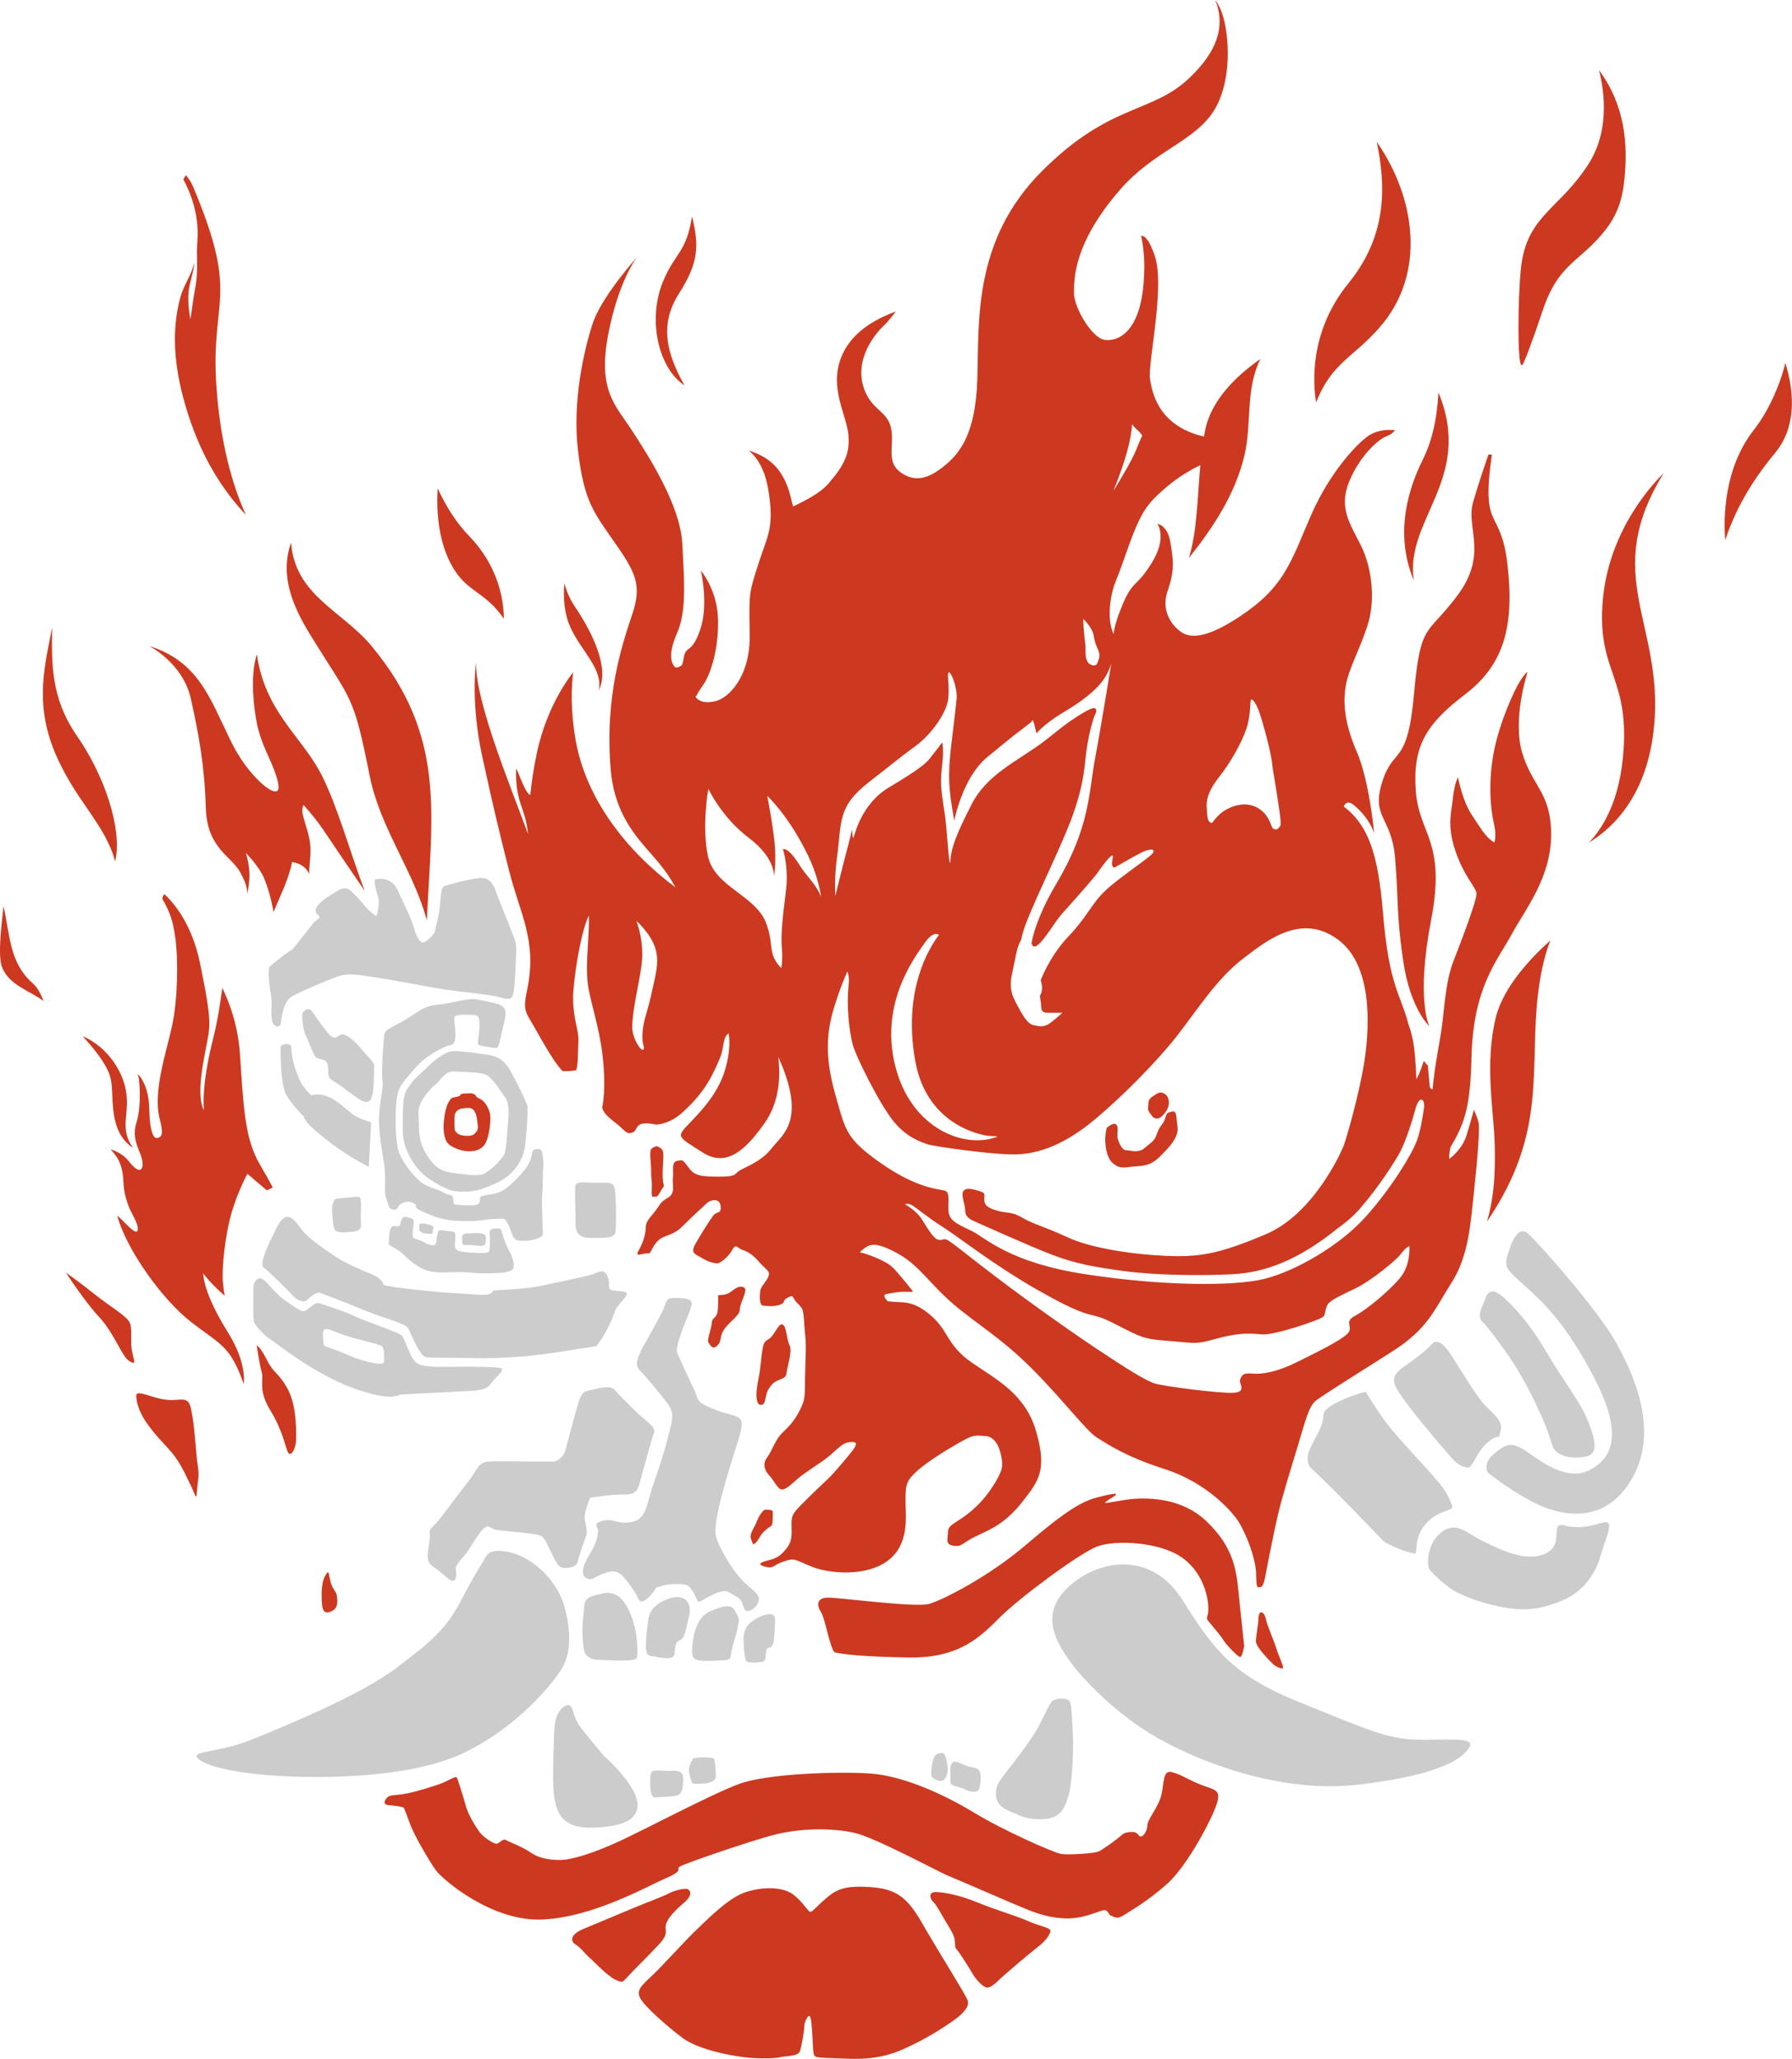 <?xml version="1.0" encoding="UTF-8"?><svg id="Layer_1" xmlns="http://www.w3.org/2000/svg" viewBox="0 0 260.29 299"><defs><style>.cls-1{fill:#cc3920;}.cls-1,.cls-2{fill-rule:evenodd;}.cls-2{fill:#cccccc;}</style></defs><path id="Metal" class="cls-2" d="m72.11,152.19c.43-.02.76-2.37.92-2.91,1.03-3.56.25-3.29-3.77-4.15-1.1-.24-3.38.51-5.31.73-1.93.21-2.27.39-4.32,1.76-2.06,1.37-3.68,1.76-3.81,2.61-.13.86-.47,5.82-.26,6.72.21.9-.56,3.47-.51,5.95.04,2.48.6,4.88.81,6.68.21,1.8-.09,3.77.21,4.37.3.6.21,1.58,1.03,1.71.81.13.58-.58,1.18-.86.6-.28,1.2-.43,1.86-.04.66.39-.32.49,1.09,1.13,1.41.64,2.53,1.11,4.26,1.33,1.73.21,3.94.11,4.9-.06.96-.17,2.08-.15,2.59-.19.51-.04,1.01,1.07,1.37,2.18.36,1.11.86,1.03,1.84,1.05.98.02,2.59-.43,2.65-.88.06-.45-.21-4.43-.09-5.82.13-1.39.06-3.13.15-3.87.09-.75-.1-2.23-.22-2.51-.13-.29-1.11-.43-1.32.12-.2.55-.04,1.54-1.84,3.45-1.8,1.9-2.55,2.46-3.98,2.72-1.43.26-1.8.21-1.84.69-.04.47.11.88-1.03.94-1.13.06-2.23-.06-2.55-.11-.32-.04-.26-.54-.32-1.01-.06-.47-.81-.32-1.39-.73-.58-.41-2.05-.71-3.02-1.33-.96-.62-3.08-3.08-3.55-4.88-.47-1.8-.45-5.61-.21-7.41.24-1.8.9-2.35,2.59-4.37,1.69-2.01,4.45-3.3,5.27-3.45s.68-1.59.62-2.36c-.06-.77-.3-1.71.04-1.86.34-.15,1.16-.19,2.23-.15,1.07.04,1.28.06,1.26,1.61-.02,1.54-.41,2.57-.09,2.76.21.13,2.3.47,2.54.46h0Zm15.77,103.01c-3.04-3.68-3.85-4.54-4.28-5.61-.43-1.07-.51-2.23-1.28-1.93-.77.3-1.76,1.03-1.84,4.15-.09,3.13-.3,7.75.09,9.59.39,1.84,1.03,4.28,5.99,4.02,4.97-.26,5.91-1.67,6.04-3.08.13-1.41-1.03-3.17-2.35-4.75-1.33-1.58-2.35-2.4-2.35-2.4h0Zm7.19,5.82c-.3-.04-.56-.51-.6-1.37-.04-.86-.11-2.18.3-2.42.41-.24,2.05,0,2.76-.06.71-.06,1.61.06,1.67.81.06.75.09,2.44-.73,2.72-.81.28-3.4.32-3.4.32h0Zm5.46-2.05c.39.13,1.2.06,1.82.04.62-.02,1.63-.36,1.63-1.05s-.11-2.35-.28-2.55c-.17-.19-1.76-.24-2.35-.15-.6.09-.68.13-.68.13,0,0-.43.66-.58,1.33-.15.66.45,2.25.45,2.25h0Zm55.69-16.65c-2.87-3.68-5.31-7.75-1.16-11.73,4.15-3.98,12.03-5.69,16.74,1.84,4.71,7.53,7.49,10.96,17.12,14.85,9.63,3.9,12.5,5.18,16.52,5.35,4.02.17,8.9-.51,8.01,1.07-.9,1.58-3.85,4.02-16.14,5.48-12.29,1.46-25.6-4.24-31.51-8.22-5.91-3.98-9.59-8.65-9.59-8.65h0Zm59.38-50.13s-1.11-.51-.43-2.18l.68-1.67s.3-1.03,1.33-.73c1.03.3,4.54,3.77,7.23,8.39,2.7,4.62,5.09,7.45,6.29,10.49,1.2,3.04,1.37,4.75-.43,5.05-1.8.3-3.04.04-3.85-.47-.81-.51-.81-.73-1.46-2.74-.64-2.01-2.83-6.72-4.88-9.97-2.05-3.25-4.5-6.16-4.5-6.16h0Zm-2.27,20.95c.35-.31.73-.78,1.1-1.51.72-1.42,2.06-2.84,3.32-3.01l.23-.93c.3-1.2-.77-2.14-2.1-3.42-1.33-1.28-3.17-4.5-5.05-7.41-1.88-2.91-2.65-1.93-3.17-1.33-.51.6-2.35,1.97-3.64,2.87-1.28.9-1.71,1.54-1.46,2.53.26.98,1.63,2.7,2.74,4.15,1.11,1.46,4.67,5.69,5.65,6.76.82.89,1.5,1.25,2.37,1.29h0Zm-1.88,18.01s2.23,1.24,5.48,1.97c3.25.73,5.86,1.11,10.19-.77,4.32-1.88,5.31-6.29,5.31-6.29l.94-2.83c.94-2.83-.13-2.23-1.54-1.84-1.41.39-3,.56-4.49.17-1.5-.39-1.11.6-1.33,2.1-.21,1.5-1.71,2.44-3.77,2.4-2.05-.04-4.07-.86-6.72-2.18-2.65-1.33-3.94-3-6.12-1.37-2.18,1.63-2.14,4.75-1.8,5.35.34.6,2.78,2.78,3.85,3.3h0Zm-75.96,27.04c.42.31.92.57,1.37.42.51-.17.96-1.11.75-2.27-.21-1.16-.3-1.84-.92-1.76-.62.09-.98.17-1.24,1.31-.11.49-.15.87-.17,1.17-.01.37-.1.9.21,1.13h0Zm-65.28-31.45c.39-.73.56-1.93,3.57-1.37,3.02.56,7.13,3.62,8.33,8.41,1.2,4.79.26,7.36-.64,8.78-.9,1.41-5.74,7.92-13.96,11.94-8.22,4.02-22.86,3.9-30.01,3.17s-9.42-2.27-8.86-2.83c.56-.56,4.02-.6,8.09-2.27,4.07-1.67,15.41-6.25,20.68-10.23,5.27-3.98,7.36-5.69,9.59-9.97,2.23-4.28,3.21-5.63,3.21-5.63h0Zm23.33-31.4c1.46-2.61,2.61-4.58,3-5.69.39-1.11.47-1.28,2.53-1.11,2.05.17,1.46.9.69,2.91-.77,2.01-1.71,4.32-1.37,5.09.34.77,1.8,3.98,2.48,5.39s-.04,1.63,3.3,2.91c3.34,1.28,4.45.09,2.83,5.09-1.63,5.01-3.51,11.39-3,13.23.51,1.84,2.74,5.44,4.2,6.72,1.46,1.28,2.14,1.8,2.03,2.44-.11.64-.62,1.41-1.43,1.61-.81.19-.73-.68-1.11-1.37-.39-.68-1.13-.86-1.88-1.35-.75-.49-2.35.41-3.06.77-.71.36-1.24.83-1.41.56-.17-.28-.79-2.05-1.61-2.33-.81-.28-2.53-.19-3.45.06-.92.26-.96.3-.96.3,0,0-.64,1.07-1.33,1.61-.69.54-1.07.56-1.35-.13-.28-.68-1.56-2.61-2.27-3.23-.71-.62-1.22-.86-2.76-.28-1.54.58-1.46,1.03-2.35.68-.9-.34-.77-1.61.36-3.45,1.13-1.84,1.13-2.59,1.24-3.3.11-.71-.96-1.2.69-1.61,1.65-.41,1.84.54,4.11.19,2.27-.34,2.25-2.63,3.1-5.07.86-2.44,1.71-5.05,2.27-7.28.56-2.23,1.07-3.42-.13-4.97-1.2-1.54-3.15-3.92-3.92-4.65-.77-.73-.43-1.61-.02-2.59.41-.98.6-1.18.6-1.18h0Zm-5.95,45.74s3.42.17,4.3-.02c.88-.19.68-.58.66-2.08-.02-1.5-.45-3.7-1.31-5.35-.86-1.65-1.97-2.61-3.77-2.2-1.8.41-2.53.6-2.61,1.84-.09,1.24-.39,2.89-.21,4.9.17,2.01.32,2.12.94,2.53.62.41,1.03.34,1.99.38h0Zm7.58-.51s.36.15.98.19c.62.04,1.76.24,1.84-.66.09-.9.04-1.58.73-1.88.69-.3.79-1.05,1.35-3.42.56-2.38-.88-3.25-2.7-2.7-1.82.56-2.93,1.56-3.17,2.93-.24,1.37-.51,4.02-.32,4.79.19.77.62.66,1.28.75h0Zm9.97.54s.28.04.62-.11c.34-.15.34-.24.51-1.24.17-1.01.66-2.2.92-3.62.26-1.41.11-1.16-.47-2.25-.58-1.09-1.9-.56-3.45.06-1.54.62-2.31,2.23-2.61,4.26-.3,2.03-.17,2.68.73,2.89.9.21,2.95.04,3.75,0h0Zm3.66.3c.69.04.77.02.77.02,0,0,.62,0,1.24-.11.62-.11.28-1.56.62-1.88.34-.32.92.15,1.03-1.88.11-2.03.39-3.06-.51-3.13-.9-.06-2.2.56-3,1.28-.79.73-.98,1.46-.94,2.8.04,1.35.21,2.57.43,2.76.21.19.36.13.36.13h0Zm-46.34-18.5c-.09,2.18-.94,3.72.47,4.62,1.41.9,2.01,1.8,2.65,2.01.64.21.81-.73.64-1.54-.17-.81.98-1.63,1.76-2.78.77-1.16,2.27-3.9,3.04-3.51l.77.39s.04.09,2.27.3c2.23.21,4.02.39,4.58.68.56.3,1.07,1.75,1.58,2.7.51.94.81,1.88,1.71,1.93.9.04,1.84-.21,1.97-.86.13-.64.98-3.17,1.24-3.81.26-.64-.09-1.63-.21-2.48-.13-.86.77-3.04.77-3.04,0,0,3.04-.51,4.62-.47,1.58.04,2.14-.19,2.53-1.48.39-1.28,1.8-6.64,2.14-7.49.34-.86-1.2-1.71-2.35-2.83-1.16-1.11-2.87-2.83-3.38-3.42-.51-.6-1.84-.34-3.08-.04-1.24.3-1.63.19-2.16,1.88-.53,1.69-1.67,6.19-1.93,7.04-.26.86-1.05,1.41-1.48,1.52-.43.11-7.45-.06-8.71-.02-1.26.04-1.95-.02-2.72,1.2-.77,1.22-.81,1.28-.81,1.28,0,0-3.23,4.2-4.22,5.54-.98,1.35-1.58,1.58-1.71,2.05-.13.47.02.62.02.62h0Zm-24.97-37.19c.17-.17.64-.15,1.33.62.69.77,1.61,1.84,2.63,2.55s2.16,1.54,2.65,1.54,1.61-1.43,2.31-1.16c.71.28,3.57,1.11,4.97,1.82,1.39.71,6.64,2.42,7,2.87.36.45,1.13,2.7,1.63,3.42.49.73,1.11,1.16,4.28,1.13,3.17-.02,8.26-.09,8.6.24.34.32-1.01,1.37-1.69,2.31-.68.94-2.27.88-3.79.98-1.52.11-7.92.39-8.95.47-1.03.09-1.56,1.09-7.21-.94-5.65-2.03-11.54-6.81-12.24-7.26-.71-.45-2.08-1.95-2.16-2.46-.09-.51-.06-4.34-.04-5.07.02-.73.68-1.07.68-1.07h0Zm9.63,7.38c-.41.28-.14,1.57-.09,2.2.02.26.9.41,2.33.98,1.43.58,2.38,1.11,4.43,1.56,2.06.45,2.03.17,1.99-.6s.13-1.61-.58-1.88c-.71-.28-3.53-.9-5.18-1.46-1.65-.56-2.5-1.09-2.91-.81h0Zm-7.84-12.96c.51-.86,1.33-3.38,2.4-3.42,1.07-.04,1.76,1.54,2.7,2.48.94.94,2.91,2.35,4.49,3.38,1.58,1.03,3.9,1.97,5.14,2.48,1.24.51,1.58,1.13,1.66,1.42.07.29,1.02.26,1.36.38.34.13,6.51.81,8.93.94,2.42.13,3.79.3,4.77.21.98-.09.49-.56,1.24-.62.75-.06,4.39-.17,6.64-.66,2.25-.49,6.44-1.33,7.41-1.65.96-.32,1.63-.84,2.12.06.49.9.21,1.48.39,1.99.17.51,2.14.21,2.48.64.34.43-1.37,1.61-1.73,2.78-.36,1.18-1.39,3.17-2.01,4.05-.62.88-.64.88-.64.88,0,0-7.9,1.35-10.83,1.52-2.93.17-3.55.32-8.69.21-5.14-.11-5.12.11-5.71-.41-.6-.51-1.73-3.08-2.08-3.85-.34-.77-3.62-1.52-6.36-2.65-2.74-1.13-6.12-2.46-6.55-2.55-.43-.09-1.2.41-1.71.98-.51.58-1.63.04-2.14-.54-.51-.58-3.51-3.57-4.26-4.11-.75-.53,1-3.97,1-3.97h0Zm24.33-1.29c.17-.21.45-.24,1.33-.09.88.15,1.26-.06,1.2.9-.06.96-.13,1.52.04,1.67.17.15.15.34,1.16.47,1.01.13,1.76.15,2.74.17.98.02.98-.24,1.05-.68.06-.45.02-1.16.02-1.61s-.3-1.24.71-1.26c1.01-.02.88-.11,1.18.98.3,1.09.79,2.03,1.05,2.5.26.47.73,1.76.47,2.29-.26.54-1.39.71-3.57.73-2.18.02-2.16-.13-3.98-.17-1.82-.04-3.45.21-4.88-.21-1.43-.43-2.68-1.5-3.57-2.4-.9-.9-2.24-1.26-2.12-1.54.13-.28-.07-2.53.71-2.53s.9.17,1.03-.47c.13-.64.26-1.07,1.18-.79.92.28.79.34.62,1.71-.17,1.37.06,1.31.77,1.52.71.21,1.28.73,1.91.79.62.06.7-.15.75-.77.05-.62.23-1.22.23-1.22h0Zm-2.7-.15v-.6c0-.41.04-.43.51-.41.47.02,1.13.21,1.41.36.28.15.02.56.02.9s-.32.26-.96.19c-.64-.06-.6-.17-.98-.45h0Zm6.23,1.58c-.01-.76-.18-1.16.94-1.16.53,0,2.48-.24,2.48.47,0,.24.11,1.07-.26,1.26-.36.19-1.16.02-1.99-.04s-1.16.23-1.18-.54h0Zm-18.84-3.58s.08,1.87.48,2.06c.41.19.76.29,2.28.14,1.52-.15,1.39-.62,1.35-1.58-.04-.96.13-3-.09-3.34-.21-.34-.98-.09-2.38,0-1.39.09-1.31.11-1.56.71-.26.6-.13,1.09-.09,2.01h0Zm35.3-4.58c-.17.36.03,4.42,0,5.31-.05,1.31.21,2.35,2.23,2.35s3.4.06,3.55-.79.13-3.87,0-5.72c-.13-1.84-.81-1.46-2.83-1.5-2.01-.04-2.71-.19-2.95.34h0Zm-22.1-16.59c.79-.79,2.89-2.91,4.47-2.89,1.58.02,3.08.3,4.77.53,1.69.24,2.63.88,3.57,2.63s2.08,4.09,2.27,4.73c.19.64-.19,5.31-.41,6.44-.21,1.13-1.03,2.65-2.18,3.64-1.16.98-2.33,1.43-3.87,2.01-1.54.58-3.9.58-5.01.11-1.11-.47-3.13-1.54-4.17-2.72-1.05-1.18-2.48-3.42-2.44-5.84.04-2.42-.13-4.92.66-6.04.79-1.11.77-1.11.77-1.11l1.56-1.5h0Zm1.97,1.8c.98-1.11,1.37-1.84,2.78-1.71,1.41.13,3.68,0,4.58.6.9.6,1.93,2.31,2.53,3.13.6.81.56,2.27.43,3.72-.13,1.46-.21,3.81-.56,4.58-.34.77-2.23,2.61-3.08,2.87-.86.26-1.93.13-3.64-.09-1.71-.21-2.7-.39-3.77-1.67-1.07-1.28-1.88-2.83-1.88-5.01s-.38-2.48.47-3.98c.86-1.5,2.14-2.44,2.14-2.44h0Zm-22.71-5.39c-.04,1.96.1,5.09.59,6.53.33.98,1.63,2.55,2.76,3.67.2.54.58,1.02.94,1.36.66.62,2.33,2.14,4.99,3.9,1.58,1.04,2.8,1.69,3.53,2.05l.34-6.45c-.98-.3-2.08-.75-2.69-1.18-.96-.69-1.97-1.88-3.66-2.59-.98-.41-1.8-.3-2.33-.14-.71-.67-1.35-1.46-1.74-2.32-1.19-2.66-1.08-4.19-1.26-4.99-.6-.31-1.09-.15-1.48.17h0Zm9.49,6.33c-.58-.51-1.69-1.16-2.14-1.5-.45-.34-.39-.62-.43-1.11-.04-.49,0-1.39-.47-1.63-.47-.24-1.2-.28-1.41-.56-.21-.28-1.22-2.78-1.48-3.3-.26-.51-.45-2.29-.43-2.8.02-.51.94-1.28,1.52-.39.58.9,1.76,2.48,2.12,2.91.36.43.77.96,1.31.75.54-.21.62-.64,1.35-.32.73.32,1.78,1.37,2.12,1.82.34.45,1.78,1.93,1.91,2.23.13.3.13.32.13.32,0,0-.02,1.82-.06,2.53-.04.71-.17,1.99-.39,2.35-.21.36-.54.68-1.33.28-.79-.41-2.31-1.58-2.31-1.58h0Zm-9.88-9.19c-.3.04-.66-.3-.77-.54-.11-.24-.24-1.54-.17-2.25.06-.71,0-1.56-.19-2.55-.19-.98-.32-3.02-.11-3.3.21-.28,2.08-1.73,2.72-2.16l.64-.43s1.03-1.28,1.46-1.8c.43-.51,1.62-2.17,1.92-2.34.3-.17.58-.43.54-.59-.04-.16-1.07-.61-.24-1.62.84-1.01,1.91-1.54,2.59-1.97.69-.43,1.33-.73,1.91-.36.58.36,1.91,1.84,2.25,2.31.34.47,1.58,1.61,1.76,1.48.17-.13.47-2.01.3-2.48-.17-.47-.69-2.42-.54-2.61l.15-.19s2.2-.56,3.21,1.67c1.01,2.23,1.97,4.07,2.35,5.48.39,1.41.94,2.08,1.33,2.05.39-.02,1.71-1.26,1.71-1.65s.51-1.93.68-3.4c.17-1.48.13-2.95.64-3.13.51-.17,4.32-1.31,5.72-1.18,1.39.13,1.8,2.01,2.23,3.08.43,1.07,1.91,4.77,2.29,5.78.38,1.01.19,2.44.15,3.6-.04,1.16-.15,3.12-.28,3.94-.13.81-.17,1.46-1.84.96-1.67-.49-6.1-.83-8.56-1.24-2.46-.41-7.47-1.37-9.74-1.71-2.27-.34-3.85-.64-5.27-.17-1.41.47-6.49,2.61-7.09,3.15-.6.54-.94,1.48-1.16,2.57-.21,1.09-.15,1.33-.3,1.43-.15.11-.29.16-.29.16h0Zm107.42,114.43s1.33.81,3.75.68c2.42-.13,3.08-1.39,3.68-3.51.6-2.12.73-7.3.6-9.16-.13-1.86-.11-3.96-.49-4.5-.39-.53-2.01-.36-2.44-.02-.43.34-1.16,2.1-2.1,3.85-.94,1.76-3.21,4.65-4.32,6.1-1.11,1.46-1.99,2.29-1.78,3.94.21,1.65,1.73,2.03,3.1,2.61h0Zm-8.97-4.09c-.62-.26-.84-.21-.77-1.09.06-.88-.16-1.76.22-2.27.38-.51,1.17.02,2.13.39.96.36,1.87.08,2,1.21.13,1.13-.09,1.59-.17,2.13-.09.53-1.22.53-1.86.18-.64-.35-1.55-.55-1.55-.55h0Zm66.79-33.81c.07-.19.11-.43.12-.71.13-3.25,2.27-4.79,4.32-5.48.45-.15.76-.33.96-.51-.37-1.12-.95-2.29-1.86-3.41-1.95-2.4-6.36-6.83-8.33-9.61-1.14-1.61-1.85-2.84-2.45-3.74-.12.02-.24.03-.36.06-1.2.26-4.11,1.41-5.18,2.31-1.07.9-.17,1.03-1.16,3.13-.98,2.1-2.23,3.55-1.54,5.14.03.08.07.16.11.24,1,.92,2.56,2.42,4.88,4.77,2.53,2.57,5.95,6.12,5.95,6.12,0,0,2.57,1.47,4.52,1.7h0Zm10.54-11.72s4.02,3.21,7.66,4.79c3.64,1.58,9.68,2.57,13.4-4.24,3.72-6.81.13-14.9-2.61-19.69-2.74-4.79-11.13-14.25-12.63-15.58-1.5-1.33-2.48,1.37-3,3.13-.51,1.76-.09,2.1,2.53,4.45,2.61,2.35,5.82,5.31,9.89,13.01,4.07,7.71,3.34,11.64-.36,13.66-3.7,2.01-7.88-1.8-9.8-2.95-1.93-1.16-2.7-.56-4.2.64-1.5,1.2-1.16,2.5-.88,2.78Z"/><path id="Skin" class="cls-1" d="m18.43,159.65c.1,2.69-.9,4.61.91,7.05-2.37-1.5-2.83-4.2-2.98-6.56-.17-2.74.08-3.67-1.5-6.09-1.06-1.63-2.43-3.08-2.85-3.57,3.52,1.5,6.28,5.31,6.42,9.17h0Zm47.24-.21c.32-.11.75-.15,1.01-.24.26-.09.11-.39.71-.39s1.2-.11,1.52.11c.32.21.11.36.73.62.62.26,1.2,1.05,1.48,1.99.28.94-.06,3.3-.49,4.28-.43.98-1.31,1.41-2.55,1.39-1.24-.02-2.33-.6-2.8-.94-.47-.34-1.09-1.39-.75-3.94.34-2.55,1.16-2.89,1.16-2.89h0Zm.47,4.82s0,.04.26.3.86.41,1.61.39c.75-.02.9-.24,1.22-.64.32-.41.13-1.03.06-1.71-.06-.69-.34-1.35-.73-1.58-.39-.24-1.46-.06-1.8.06-.34.13-.64.47-.71.86-.06.38-.09,2.16.09,2.33h0Zm43.24,60s-.21-.45-.34-.96c-.13-.51.45-1.39.68-1.88.24-.49.45-1.09.66-1.39.21-.3.49-.81.88-.79.39.02.96.02.98.28.02.26.02,1.58-.09,1.88-.11.3-.36.3-.83.71-.47.41-.69.62-1.13,1.39-.45.77-.81.77-.81.77h0Zm52.76-60.95c.34.34.15,1.09.16,1.67.01.58.62,2.06,1.24,2.06s1.82.49,2.72-.32,1.41-.94,1.76-1.99c.34-1.05.79-1.37,1.07-1.93.28-.56.21-1.16.79-1.28.58-.13.94-.41,1.03,1.03.03.56.24,1.28.09,1.92-.23.98-.95,1.88-1.69,2.64-1.22,1.26-1.88,2.12-3.96,2.25-2.08.13-2.53.51-3.66-.39-1.22-.97-1.34-3.73-.94-5.14.02-.08,1-.91,1.4-.51h0Zm5.12-1.37s.15.41.66.49c.51.09.98-.34,1.5-1.11.51-.77.51-1.95-.19-2.42-.71-.47-1.01-.19-1.82.34-.81.54-.51.98-.64,1.5-.13.51.24.92.49,1.2h0Zm57.93-25.36c-.72,1.83-1.34,4.23-1.74,7.37-1.43,11.2,1.48,20.32-7.46,33.45,1.25-4.32,1.17-8.33,1.12-11.1-.09-4.79-1.54-11.64.17-18.58,1.09-4.4,5.11-8.64,7.9-11.14h0Zm-42.14,97.62c.21-.15.62.02.83.98.21.96,1.16,3.08,1.52,4.24.36,1.16,1.16,2.76.92,2.85s-.96-.17-1.41-.6c-.45-.43-1.41-1.46-1.76-1.93-.34-.47-.68-.9-.73-1.35-.04-.45.36-2.53.36-3.25s.26-.94.26-.94h0Zm-97.17,50.34c-.83-.68-1.54-1.73-2.29-2.16-.75-.43-.79-1.43,1.11-2.23,1.91-.79,5.8-2.42,7.32-3.06,1.52-.64,4.26-1.65,5.03-2.08.77-.43,2.48-.88,2.87-.64.39.24.71.86-.58,1.97-1.28,1.11-2.35,2.18-2.61,3.17-.26.98.56,1.18-1.09,2.95-1.65,1.78-3.32,3.36-4.3,4.43-.98,1.07-.88,1.09-1.95.62-1.07-.47-3.51-2.98-3.51-2.98h0Zm27.65,14.17c1.03-.15,2.42-.13,2.65-.81.24-.68.64-2.89.64-3.62s.68-1.93.86-1.35c.17.58.15.41.3,2.38.15,1.97.04,3.1.43,3.34.39.24,1.97.21,3.9.3,1.93.09,5.29.26,8.84-1.33,3.55-1.58,6.12-3.3,7.53-4.32,1.41-1.03,2.14-1.97,1.88-2.78-.26-.81-4.37-7.28-6.64-11.26-2.27-3.98-4.02-5.01-7.75-5.22-3.72-.21-4.75.43-6.21,1.67-1.46,1.24-1.97,2.01-2.31,1.93-.34-.09-1.41-1.97-2.87-2.78-1.46-.81-4.02-.86-6.42-.09-2.4.77-5.09,3.47-7.06,5.35-1.97,1.88-4.97,5.27-6.51,6.72-1.54,1.46-2.48,2.18-1.76,3.42.73,1.24,3.81,3.98,6.16,5.74,2.35,1.76,7.96,2.83,10.79,2.91,2.83.09,3.53-.19,3.53-.19h0Zm27.93-11.75c-.54-.94-2.16-3.53-2.5-3.85-.34-.32-.17-.71-.3-1.43-.13-.73-.56-1.41-1.2-2.46-.64-1.05-1.39-2.53-1.88-2.98-.49-.45-.81-1.48.36-1.46,1.18.02,3.38.41,6.08,1.52,2.7,1.11,5.61,1.93,7.38,2.72,1.78.79,3.36.92,3.17,1.52-.19.6-.66,1.33-2.08,2.42-1.41,1.09-3.49,2.91-4.56,3.83-1.07.92-1.54,1.58-2.33,1.84-.79.26-2.14-1.67-2.14-1.67h0Zm39.27-47.95c-.11.58-.32,1.61-.6,1.63-.28.02-2.03-1.78-2.44-2.46-.41-.68-1.24-1.63-1.95-2.48-.71-.86-.36-.47-.24-1.69.13-1.22-.38-5.31-3.7-7.73-3.32-2.42-9.89-2.68-12.48-1.67-2.59,1.01-11.09,7.32-14,10.19-2.91,2.87-5.86,6.04-13.4,5.91-7.53-.13-9.93-.56-10.62-.73-.68-.17-1.41-4.88-2.05-5.86-.64-.98-.64-2.05.94-2.1s12.84,1.5,14.81.9c1.97-.6,8.52-3.85,14.17-8.69,5.65-4.84,8.01-6.21,10.19-6.76,1.35-.35,2.18-.54,2.61-.53.58.02-.71.71-.83.79-.96.68-.76.6.26.43.49-.08,1.16-.2,1.96-.33,1.63-.26,7.62-.92,11.82,3.04,4.2,3.96,4.43,7.51,4.77,10.85.34,3.34.77,7.3.77,7.3h0Zm-85.18-72.5c.34.19.73.32.79.96.06.64-.09,1.95-.09,2.78s.02,1.26.13,1.71c.11.45-.04.36-.45,1.09-.41.73-.51.77-.81.73-.3-.04-.51.43-.45-1.07.06-1.5-.11-1.52-.09-2.38.02-.86-.09-1.5-.13-2.55-.04-1.05.26-1.01.58-1.2.32-.19.51-.09.51-.09h0Zm8.73,21.62c.17-.13,1.01.09,1.78-.47.77-.56,1.26-.96,1.91-.73.64.24.09,1.18-.34,2.42-.43,1.24.32.94-1.56,2.7-1.88,1.76-1.05,2.48-1.82,3.3-.77.81-1.09-.04-1.35-.39-.26-.34.41-1.86.49-2.85.09-.98.77-.45.88-2.03.11-1.58.02-1.95.02-1.95h0Zm6.36,15.88c-.19.04-.54.09-.71-.73-.17-.81.06-2.2.3-3.36.24-1.16.34-3.06.58-4.26.24-1.2.71-.88,1.31-1.61.6-.73,1.11-2.03,1.63-1.65.51.38.51,2.14.94,2.98.43.83-.34,3.08-.45,4.07-.11.98-1.31.71-2.1,1.61-.79.9-.79,1.33-.98,2.18-.19.86-.51.77-.51.77h0Zm-90.82-.89c-.04-.51-.26-1.07,1.33-.6,1.58.47,2.7.94,4.54.77,1.84-.17,1.88.26,2.27,2.48.39,2.23.51,5.57.77,7.11.26,1.54-.04,2.35-.13,3.81-.09,1.46-.34.09-.9-.98-.56-1.07-1.33-3.08-2.78-4.79-1.46-1.71-1.93-1.97-3.47-4.07-1.54-2.1-1.63-3.72-1.63-3.72h0Zm-10.23-18.28s2.65,4.11,4.84,6.46c2.18,2.35,3.3,5.78,4.37,6.38,1.07.6.68.04.39-1.37-.3-1.41.04-3.08-.3-4.11-.34-1.03-2.95-2.48-4.92-4.07-1.97-1.58-4.37-3.3-4.37-3.3h0Zm27.7,10.53s.39,2.78.73,3.94c.34,1.16-.6,2.53,1.28,5.57,1.88,3.04,2.23,5.74,2.61,6.16.39.43,1.11-.56,1.11-2.31s-.04-4.92-1.33-7.19c-1.28-2.27-1.88-1.97-2.91-4.02-1.03-2.05-1.5-2.14-1.5-2.14h0Zm9.92,33.5c-.25.48-.49,1.32-.49,2.59,0,2.18.13,3.02,1.31,2.59,1.18-.43.98-1.58.9-2.29-.09-.71-.62-.9-.9-1.99-.3-1.16-.23-2.02-.81-.89h0Zm11.47,33.7s.28.68.9,2.37c.62,1.69,2.76,5.29,3.68,6.61.92,1.33,8.2,7.62,15.65,7.21,7.45-.41,15.07-4.82,17.85-6.01,2.78-1.2,1.31-1.31,1.99-1.69.69-.39,8.5-3.13,12.99-4.41s9.33-1.16,12.37-.47c3.04.68,12.16,5.65,13.74,6.29,1.58.64,6.38,2.74,9.29,3.98,2.91,1.24,4.67,1.97,7.23,2.14,2.57.17,4.58-.79,5.65-1.11,1.07-.32.81.54,1.37.73.56.19.81.6,1.93-.13,1.11-.73,3.08-1.76,6.12-4.41,3.04-2.65,6.72-9.74,7.32-11.77.6-2.03-.28-1.93-2.18-2.65-1.9-.73-3.12-1.61-4.41-1.9-1.28-.3-1.07,1.56-1.48,3.32-.41,1.75-2.01,3.53-2.03,4.39-.02.86-.56,1.61-.94,1.65-.39.04-.34-.71-1.35-.66-1.01.04-1.2.24-1.69.66-.49.43-2.35,1.8-3.04,2.14-.68.34-4.5.56-5.52.39-1.03-.17-8.35-3.38-12.71-6.04-4.37-2.65-10.32-5.35-15.15-5.65-4.84-.3-14.81.04-18.84,1.5-4.02,1.46-14.36,6.96-17.79,8.5-3.42,1.54-6.55,2.57-8.33,2.57s-3.21-.36-4.26-1.11c-1.05-.75-3.04-1.5-3.55-1.78-.51-.28-.96.53-1.39.53s-1.9-.94-2.46-1.71c-.56-.77-1.63-2.5-1.99-3.81-.36-1.31-1.18-3.98-1.33-4.15-.15-.17-1.5.68-2.48,1.01-.98.32-3,1.01-4.71,1.35-1.71.34-2.44.17-2.85.56-.41.39-.73,1.05.11,1.13.83.09,2.16.21,2.29.45h0Zm-26.39-119.1c-.27,2.04-.69,4.8-1.29,7.19-.64,2.56-1.62,6.8-1.39,10.57-1.16-2.21-.02-7.25.36-9.33.51-2.78.94-3.13-.94-12.12-1.09-5.2-3.38-8.25-5.12-9.9-.22.09-.31.37-.32.69.09.15.18.3.26.45.86,1.58,1.33,2.87,1.67,5.61.34,2.74.34,8.43-.56,12.5-.85,3.84-2.76,9.42-1.78,13.3.24.95.56,2.3.11,2.63-.47.35-.88.37-1.19-.58-.57-1.72-.25-3.67-.64-5.51-.31-1.49-1.05-2.73-1.53-3.05.39.2.65,4.74-.09,7.04-.63,1.98.01,3.28.55,4.65.77,1.97.16,3.42-1.65,1.07-1.06-1.38-2.71-1.77-2.71-1.77,0,0,.21.13.83.98.62.86.94,2.03,1.03,3.19.07.94.03,2.21.88,4.31.34.83,1.25,2.24,1.25,3.01,0,.43-.12.64-.64.3-.7-.46-1.45-1.41-2.36-2.16,1.36,5,6.62,12.26,10.71,15.43,4.36,3.39,5.7,3.4,7.69,9.07.13-1.62-.21-4.16-2.33-7.57-2.21-3.55-3.42-6.43-3.58-8.54,1.25,1.66,3.16,3.27,3.16,3.27,0,0-.13-.17-.3-2.05-.17-1.88.3-6.93,1.41-10.49.73-2.32,1.62-4.18,2.15-5.2.97.82,1.91,1.66,2.83,2.41.27-.12.55-.26.86-.42-.48-.9-1.09-2.01-1.85-3.3-2.23-3.77-2.4-8.39-2.91-16.01-.28-4.2-1.52-7.53-2.57-9.67h0ZM.51,131.59c.95,4.17.83,8.25,4.28,11.24.65.57,1.17,1.57,1.55,2.56-1.83-1.44-5.03-2.26-6.05-4.95-.68-1.78.02-6.82.22-8.85h0Zm7.06-40.44c-.07,5.36-.19,10.26,3.68,15.83,3.87,5.57,6.58,13.42,5.48,18.11-1.55-5.62-5.91-8.89-8.82-15.97-2.9-7.08-1.39-12.55-.34-17.97h0Zm30,15.03c-.77-3.02-1.27-8.12-.26-11.16,1.15,8.13,6.24,11.75,9.09,16.94,2.42,4.4,4.62,12.36,6.58,17.42,0,0-2.83-4.11-5.99-8.82-.88-1.31-1.87-2.49-2.88-3.64-.22.28-.28.88-.08,1.59.73,2.74,1.3,3.53.97,6.72-.1.99-.09,1.71-.09,1.71-.45-1.07-1.4-1.57-2.48-1.76-.51,2.58-1.72,4.87-2.7,7.29,0,0-.39-2.53-1.33-4.84-.54-1.32-1.74-2.76-2.68-3.76.65,2.21.64,3.77.2,5.94-.01-1.16-.46-2.02-.98-3.04-1.28-2.48-4.88-3.47-5.05-9.5-.17-6.04-1.03-10.7-2.18-15.84-1.16-5.14-6.04-7.62-6.04-7.62,7.12,2.27,8.73,7.39,11.82,13.74,1.37,2.82,2.96,4.74,4.25,5.99.87.84,3.21,2.65,2.63.06-.58-2.56-2.1-4.76-2.78-7.43h0Zm-8.96-70c.04-.58.06-1.16.09-1.77.12-3.33-.91-6.21-2.07-8.36l.36-.61c.42.47.77,1,1.03,1.61,6.94,16.44,2.48,16.01,3.43,29.28.68,9.63,3.03,15.79,4.27,18.44-2.48-2.6-5.71-6.9-7.96-13.3-2.3-6.58-3.13-12.75-1.52-18.44.47-1.66,1.55-3.04,1.98-4.88.02.96-.72,2.95-.83,4.29-.17,1.96.28,3.9.28,3.9.2-1.4.37-2.73.62-4.13.17-.94.32-1.92.33-3.02.01-.97,0-2.09-.02-3h0Zm25.11,76.59c1.5,7.48,6.4,13.8,8.28,20.89.72-15.56,2.83-26.74-8-39.8-4.32-5.22-11.14-7.35-11.72-15.06-1.67,4.71.19,9.16,2.74,13.32,6.15,10,6.26,8.47,8.7,20.66h0Zm28.26-28.08c.28,1.11.77,2.29,1.57,3.48,2.58,3.83,5.03,8.95,3.41,12.1.7-3.01-2.49-5.71-4.03-8.99-1-2.13-1.14-4.5-.95-6.59h0Zm-18.41-13.78c1.11,2.43,2.62,4.94,4.65,7.02,2.84,2.92,4.92,7.13,4.97,11.93-2.94-4.26-5.57-3.75-7.8-8.16-1.72-3.41-2.01-7.43-1.82-10.78h0Zm36.95-39.47c1.03,4.22,1,6.64-1.91,11.21-2.91,4.57-1.72,8.79.81,13.32-3.83-2.54-5.42-9.64-3.07-15.2,1.72-4.07,3.35-4.11,4.17-9.34h0Zm90.65,27.02c2.21-5.73,5.33-6.48,9.17-10.85,7-7.94,5.17-19.09-.37-27.01,1.27,6.12,1.69,13.4-4.1,20.53-5.8,7.13-5.13,14.75-4.7,17.33h0Zm29.61-5.97c.06.31.15.54.28.57.21.04,1.62-3.78,2.99-7.89,2.36-7.1,5.42-6.99,9.2-11.85,1.33-1.71,2.25-3.7,2.61-6.53.76-6.07.04-11.67-3.6-16.61.87,3.46,1.47,8.97-1.56,13.69-4.07,6.33-8.5,7.28-9.65,14.09-.48,2.82-.69,12.23-.26,14.53h0Zm29.82,25.95c1.23-3.81,3.44-8.1,7.22-12.64,2.89-3.46,3-8.23,1.51-13.08-.92,3.66-2.68,7.29-4.54,9.65-4.52,5.74-4.43,13.19-4.2,16.06h0Zm-19.85,43.96c3.67-2.23,8.57-7.02,9.51-16.95,1.42-14.98-7.84-21.83,1.4-36.74-1.25,1.2-7.76,7.89-8.8,17.95-1.16,11.13,4.15,11.43,2.83,23.72-.58,5.4-2.41,9.4-4.93,12.03h0Zm-14.56-56.37c-.74,2.15-1.68,4.97-2.24,6.97-1.03,3.68,2.23,7.45-2.23,13.44-4.45,5.99-5.39,3.77-6.34,14.38-.94,10.62-3,7.53-4.62,12.76-1.63,5.22,1.37,4.97,1.88,11.05.51,6.08.17,8.22,1.2,15.07,1.03,6.85,3.77,9.33,3.77,9.33,0,0-1.97-3.85.26-15.41,2.23-11.56-1.8-12.41-2.23-18.84-.43-6.42,1.46-9.59,7.19-13.96,5.74-4.37,7.15-10.1,6.12-18.92-.97-8.35-3.9-4.54-2.25-15.89-.17-.01-.35,0-.52.01h0Zm-7.25-9.03c5.17,12.56-4.99,18.45-3.57,27.32-2.54-6.03-1.38-12.19,1.29-17.57,1.24-2.49,2.03-5.48,2.28-9.75h0Zm-25.81-4.91c-3.47,2.42-7.25,6-8.1,10.48-.05.28-.1.56-.15.83-6.84-1.58-7.56-6.72-7.83-8.31-.39-2.27,2.23-13.4.68-17.94-.82-2.42-1.51-2.94-1.97-2.9.17,1,.67,3.04.34,6.97-.6,7.19-3.85,8.43-5.69,8.13-1.84-.3-4.41-4.71-4.41-6.76s-.09-7.23,6.68-15.03c4.78-5.51,10.34-6.82,13.36-11.06,2.41-3.38,2.69-8.95,1.9-12.94-.33-1.65-.85-2.78-1.41-3.55,1.52,3.88.22,7.52-3.79,11.33-5.48,5.22-11.56,3.6-21.49,13.61-9.93,10.02-9.03,21.66-9.29,30.05-.26,8.39-2.74,11.3-5.74,13.36-2.18,1.49-3.74,1.25-5.03.49-2.13-1.25-1.65-3-1.63-5.16.04-4.2-2.65-3.47-4.02-7.15-1.37-3.68.77-7.28,2.87-9.29.61-.58,1.17-1.31,1.71-2.01-2.2.79-5.69,2.42-7.44,5.6-2.61,4.75.13,9.03.51,11.99.39,2.95-.6,4.79-2.87,7.41-1.26,1.45-3.47,2.5-5.12,3.32-.36-1.18-.55-3.04-1.92-5.03-1.2-1.74-2.96-2.63-4.51-3.09,1.02.82,2.26,2.44,2.8,5.55.98,5.74-.13,6.83-1.48,11.09-1.35,4.26-1.28,4.07-1.2,10.15.09,6.08-3.1,9.23-5.09,9.63-1.96.4-2.51-.36-2.77-.61.27-.5.6-1.07,1.02-1.65,1.33-1.84,2.4-5.82,2.23-9.93-.17-4.11-2.48-6.81-2.48-6.81,0,0,1.16,4.92-.09,8.56-1.24,3.64-2.1,2.23-2.4,4.11-.05.34-.13.69-.23,1.03-.36.28-.82.53-1.05.3-.43-.43-1.11-1.67.3-4.88,1.41-3.21,1.07-7.45.77-13.06-.3-5.61-5.01-12.89-7.36-16.48-2.35-3.6-4.92-5.74-3.42-13.74,1.5-8.01,4.24-11.39,4.24-11.39,0,0-5.18,5.74-6.46,9.63-1.28,3.9-3,11.35-2.14,18.54.86,7.19,2.18,8.82,5.27,13.23,3.08,4.41,4.02,6.21,2.65,10.36-1.37,4.15-4.11,11.82-3.17,22.77.45,5.24,2.7,8.55,5.09,11.28,1.72,1.97,3.01,3.35,4.3,5.74-6.93-5.16-12.97-12.68-14.49-21.39-1.03-5.91-.34-9.85-.34-9.85,0,0-3.77,4.45-5.31,11.82-.47,2.24-.76,4.24-.93,6-.73-.15-1.71-3.32-2.07-3.83-.11,5.23,1.32,5.39,1.74,9.52-2.16-6-7.68-19.1-7.55-24.88-.06.11-.77,5.91.86,13.44,1.63,7.53,2.57,11.39,3.94,16.78,1.61,6.33,4.06,10.08,2.65,17.12-.4,1.99-.59,2.87.26,4.28,1.24,2.04,3.32,6.15,4.88,7.7.34,0,1.54-.04,1.88-.13.34-.09.34-2.83.39-4.37.04-1.54-.73-2.95-.77-6.04-.03-2.18,1.01-9.48,2.3-12.1.07,3.22-.52,6.75-.17,9.89.26,2.27,1.58,5.99,2.1,10.02.45,3.51.34,6.4,0,7.97.18,1.14,1.75,2.03,2.57,2.78.73.66,1.01,1.11,1.67.94,1.25-.32.08-1.94,3.63-1.2,1.23-.12,2.55-.65,3.74-1.73,2.79-2.53,4.14-4.61,5.54-8.06.58-1.43.31-2.89,1.22-3.46.23,1.33.07,2.91-.3,4.46-.82,3.46-2.76,5.84-5.18,8.36-2.22,2.31-2.08,2.04,1.73,4.49.83.53,1.76.88,2.88.78,2.31-.21,4.37-2.65,5.99-4.92,1.56-2.18,2.61-5.22,2.09-9.74,4.17,9.22.61,11.23-.99,13.28-1.67,2.14-4.3,2.83-4.88,3.38-.58.56-.6.73-3.32.71-2.72-.02-3.17-.41-3.98-1.5-.81-1.09-.75-.92-1.58-.77-.83.15-.41,1.61-.56,2.44-.15.83.47,2.23-.75,2.91-1.22.69-.99.9-1.95,2.08-.96,1.18-1.24,1.46-1.26,2.42-.02.96-.48,2.24-1.06,3.22-.58.98.74.28,1.33.35.59.07.41-.55,1.35-1.66.94-1.11,2.27-.77,3.77-2.31,1.5-1.54,3.12-2.93,3.51-3.34.39-.41,1.86-.86,1.99.43.13,1.28-.51.6-1.13,1.46-.62.86-1.78,2.72-2.55,4.07-.77,1.35.04,1.46,1.03,2.06.98.6,1.76.71,2.16.73.41.02,1.65-.94,2.18-1.95.54-1.01.81-.24,1.37-.04.56.19,1.39.47,2.46,1.71,1.07,1.24,1.73,1.35,1.43,2.16-.3.81-1.11,1.43-1.2,2.14-.09.71-.13,2.05.39,2.12.51.06,1.61.19,2.48-.13.88-.32.26-.56,1.09-1.01.83-.45.71-.19,1.05.32.34.51.77.73,1.07,1.28.3.56.3,2.61.47,4.02.17,1.41,0,3.42-.04,5.99-.04,2.57.09,3.08-.77,4.75-.86,1.67-1.5,2.23-2.57,3.3-1.07,1.07-1.41,2.53-2.18,3.55-.77,1.03-.21,2.05.34,2.61.56.56,1.16,1.88,1.71,2.01.56.13,1.28-.56,2.4-1.54,1.11-.98,3.47-2.35,4.67-3.38,1.2-1.03,1.84-1.8,2.78-1.93.94-.13,1.41.04.56,1.16-.86,1.11-2.78,3.38-3.6,4.15-.81.77-2.27,2.14-3.72,3.6-1.46,1.46-1.63,1.8-1.58,3.25.04,1.46.04,2.27-.69,3.21-.73.94-1.28,1.46-2.74,1.8-1.46.34-1.37.69-.26.94,1.11.26.98-.26,2.61-.81,1.63-.56,1.63-.17,4.11.81,2.48.98,7.88,1.46,11-.94,3.13-2.4,2.53-6.38,2.53-8.52s0-2.83,1.28-4.11c1.28-1.28,4.02-3.04,6.34-4.37,2.31-1.33,2.35-1.16,3.98-1.07,1.63.09,2.18,2.14,2.35,3.21.17,1.07.3,1.71-1.46,4.37-1.76,2.65-3.81,4.05-5.03,4.82-1.22.77-1.28.98-1.31,1.76-.02.77-.43,1.61.86,1.78,1.28.17,1.11-.41,3.42-1.48,2.31-1.07,4.24-1.97,6.59-4.97,2.35-3,3.55-4.58,1.97-10.1-1.58-5.52-5.76-7.56-9.4-10.08-3.64-2.53-3.3-4.62-5.99-6.89-2.7-2.27-4.02-1.71-5.99-1.97-.07,0-.14-.02-.21-.03-.31-.32-.78-.91-.19-1.03.81-.17,2.05-.39,2.76-.34.71.04,1.13-.02,1.13-.02,0,0-2.18-2.8-3.08-3.62-.9-.81-2.89-1.58-3.87-1.88-.36-.11-.59-.17-.78-.2.17-.21.39-.4.63-.58.9-.64,1.71-.98,4.84.73,3.13,1.71,4.58,4.32,8.01,7.28,3.42,2.95,7.06,4.97,11.64,9.59,4.58,4.62,7.75,8.9,9.33,9.89,1.58.98,4.15,2.74,9.76,4.54,5.61,1.8,9.01,5.33,10.34,7.02,1.33,1.69,2.95,5.89,3,8.16.04,2.27.13,2.03.66,1.97.54-.06.73-2.01,1.16-4.07.43-2.05.73-3.72,1.33-6.34.6-2.61,1.8-6.42,2.91-10.1,1.11-3.68,1.61-5.74,2.59-6.53.98-.79,5.95-3.87,11.13-7.17,5.18-3.3,6.04-5.95,8.6-9.97,2.57-4.02,2.78-8.86,3.3-13.53.51-4.67.81-8.95.64-9.72-.17-.77-.69-1.88-.69-1.88,0,0-.21.9-1.07,3.72-.47,1.54-1.57,2.68-2.47,3.41v-.02c-.11-.24-.02-.91.15-1.69,2.15-3.56,2.88-6.06,3.05-13.13.26-10.1,3.73-13.91,5.78-17.68,2.05-3.77,5.74-8.26,5.78-14.47.04-6.21-2.74-7.06-4.2-11.99-1.46-4.92.77-11.69.77-11.69,0,0-.26-.04-1.11,1.33-.86,1.37-2.95,5.95-3.77,10.19-.81,4.24-.56,8.05,0,10.45.32,1.38.21,2.26.07,2.74-1.29-.68-2.17-2.38-3.19-3.86-1.46-2.1-2.1-5.61-2.1-5.61,0,0-.51.9-.73,3-.21,2.1-.9,3.94.34,7.66,1.24,3.72,3,5.31,3.08,6.21.09.9-2.14,6.76-3.3,9.72-1.16,2.95-1.33,6.55-1.67,9.2-.34,2.65-.81,4.54-1.24,7.96-.07.59-.13,1.13-.18,1.6h0c-.21-.04-.37-.2-.41-.58-.13-1.28-.26-2.87-.26-2.87l-.6-.69s-.58,1.9-1.08,2.66c-.02-.98-.09-2.29-.25-3.99-.15-1.57-.5-2.92-.89-4.01-1.16-4.43-2.82-5.5-3.7-16.14-.69-8.36-2.03-12.68-5.7-15.47.26-.6.72-.83,1.51-.17,2.35,1.97,2.91,4.07,2.91,4.07,0,0-.68-7.62-2.53-11.86-1.84-4.24-2.01-7.23-1.58-9.67.43-2.44,2.14-5.42,3.21-8.88,1.07-3.47.6-8.09-.98-11.3-1.58-3.21-3.34-5.52-1.75-9.38,1.58-3.85,4.32-6.16,5.35-6.55,1.03-.39,1.28-.9,1.28-.9,0,0-1.67-.3-3.34.51-1.67.81-5.95,5.31-8.73,11.6-2.78,6.29-3.68,10.1-9.29,14.13-5.61,4.02-8.18,3.98-9.5,3.17-1.33-.81-3.21-3.04-2.14-6.08,1.07-3.04.81-4.62.39-7.11-.43-2.48-1.88-2.63-1.88-2.63,0,0,1.5,1.97-.86,5.74-2.35,3.77-2.7,2.23-4.41,6.51-.63,1.58-1,2.8-1.08,3.77-1.06-2.15-.49-5.79.31-7.7,1.26-3.03,2.41-7.28,3.98-9.94.79-1.34,1.7-2.25,3.03-3.42,1.69-1.49,3.64-2.72,5.27-3.48-.44,4.85-.47,9.65-1.67,13.49,3.72-4.69,6.69-9.28,8.04-14.76,1.18-4.8.1-9.72,2.39-14.22h0Zm-51.71,122.8c.1-.03.2-.05.3-.07.33,0,.69.11,1.36.63.83.64,2.83,2.1,3.6,2.57.77.47,3,2.05,5.27,3.68,2.27,1.63,5.99,4.07,8.52,5.5,2.53,1.43,5.63,3.17,7.86,3.72,2.23.56,2.18.64,5.09,2.1,2.91,1.46,3.17,1.46,6.85,1.76,3.68.3,3.34.47,6.51-.39s4.71-.77,6.51-.6c1.8.17,8.6-2.16,8.95-2.59.34-.43.21-1.43.81-1.99.6-.56,1.63-1.05,3.83-2.1,2.2-1.05,5.93-4.09,6.53-4.92s1.31-1.37,1.31-1.16.17,2.76-1.41,4.62c-1.58,1.86-4.73,4.5-6.49,5.44-1.76.94-.09,1.58-1.11,2.61-1.03,1.03-4.49,2.7-7.32,4.11-2.83,1.41-4.97,1.8-6.46,1.67-1.5-.13-1.54.3-1.8.86-.26.56,1.11,1.84-1.03,1.93-2.14.09-9.93-.94-11.3-1.33-1.37-.39-4.58-2.44-8.82-5.27-4.24-2.83-11.39-7.92-16.61-11.99-5.22-4.07-4.79-3.81-5.56-3.64-.77.17-1.24-.21-2.87-2.91-.52-.87-1.46-1.62-2.5-2.25h0Zm27.98-78.59c-.24.58-.94.25-1.11.15-.82-.52-.57-2.3-.62-2.67-.05-.38-.11-.83-.16-1.37-.21-2.1-.17-2.53-.17-2.53,0,0,1.28,1.2,1.5,2.35.21,1.16.34,1.41.64,2.1.3.69.3,1.03-.09,1.97h0Zm25.42,15.06s.94,5.44,1.16,7.56c.04.36.04.68.02.96-.5.72-.59.59-.94.52-.53-.11-.39-1.61-1.97-2.8-1.58-1.2-3.57-.88-5.18.09-.76.46-1.41,1.2-1.88,1.85-.11-.06-.19-.1-.24-.12-.45-.17-.43-1.13-.51-2.12-.09-.98.13-2.33,1.78-4.43,1.65-2.1,3.23-4.86,3.96-6.98.73-2.12.49-4.11.71-4.28.21-.17.77.6,1.2,1.86.43,1.26,1.78,5.91,1.9,7.9h0Zm-90.28,33.32c-.53,2.51-1.32,3.82-1.22,6.31.02.57.25,1,.2,1.27-.18.91-1.74-1.48-1.69-3.16.07-2.7.92-5.86,1.33-8.75.35-2.47-.06-4.74-.72-6.61.41.37.85.84,1.32,1.43,2.64,3.29,1.61,5.57.78,9.51h0Zm24.73-14.42c-.81-2-2-2.81-3.15-4.65-1.71-2.74-2.4-2.27-2.4-2.27,0,0,.88,2.54.43,6.12-.45,3.58-.79,6.25-.56,8.65.07.74.01,1.63-.1,2.5-2.13-2.22-.95-3.34-2.25-6.65-1.55-3.93-7.42-5.19-8.39-9.55-.97-4.36.04-9.85.04-9.85,0,0,1.93,4.15,5.86,7.11,3.94,2.95,3.68,5.65,3.68,5.65,0,0,.3-1.8.13-4.32-.17-2.53-1.11-7.41-1.11-7.41,0,0,3.17,2.91,5.95,8.73,1.07,2.24,1.61,4.28,1.87,5.94h0Zm2.04-.22s-.11-2.83.24-5.31c.76-5.51,0-7.53,4.77-11.23,3.04-2.35,4.28-3.42,6.64-5.14,2.35-1.71,4.62-4.92,4.79-7.02.17-2.1-.26-3.64.09-3.68.34-.04,1.24,2.23,1.11,3.81-.08.94-.44,3.89-.75,6.49-.55,4.61-.45,6.44.41,11.24,0,0,1.16-6.29,4.84-9.29l3.68-3s2.28-1.72,2.53-1.94c.25-.21.33-.43.33-.43,0,0,.2.4.31.94.11.54.26,1.03.26,1.03,0,0,1.05-1.35,3.81-3,2.76-1.65,4.47-3,5.59-4.37,1.11-1.37,1.46-2.83,1.46-2.83,0,0-1.41,8.78-2.35,13.78-.94,5.01-.73,9.97-5.56,18.11-2.18,3.67-3.3,6.69-3.68,8.74.11.45.33.7.79.38,1.2-.86,2.48-3.34,3.72-4.71,1.24-1.37,3.25-3.64,4.11-4.67l.86-1.03s1.67-2.44,2.18-2.65c.5-.21-.45,1.56.39,1.74,1.56-.91,3.99-2.3,4.58-2.47.73-.21,1.28-.26,1.03.3-.26.56-4.49,3.3-6.72,5.31-2.23,2.01-2.61,3.72-5.69,6.98-2.09,2.21-3.33,4.79-3.92,6.22.36,1.14.17,1.84-.1,2.25.02.34.05.64.1.84.17.71-.21,1.65.98,1.65h2.18s-.66.62-1.65,1.39c-.98.77-1.65.6-2.55.41-.9-.19-1.63-1.52-2.35-2.87-.73-1.35-1.26-2.42-.75-4.71.51-2.29.58-3.08.94-4.05.11-.29.24-.54.37-.77.13-.69.33-1.4.6-2.12,1.8-4.75,5.69-12.24,7.23-16.95,1.54-4.71,1.33-6.72,1.8-9.4.32-1.82.7-3.16.97-3.92.14-.4.55-.93.11-1.23-.34-.23-2.03.81-3.4,1.74-1.61,1.09-3.16,2.49-4.71,3.59-3.55,2.52-7.71,4.49-9.79,8.6-1.28,2.53-2.95,5.74-3.08,8.05-.13,2.31-.51-4.24-.77-6.21-.16-1.23-.49-2.85-.59-4.6-.12-2.19.53-4.15.16-6.23-.58.83-1.4,1.8-1.73,2.26-.6.81-1.88,1.84-5.99,4.28-4.11,2.44-5.01,7.02-5.18,7.32-.1.18-.17-.6-.2-1.24-.16.72-.36,1.62-.61,2.52-.47,1.69-1.8,7.09-1.8,7.09h0Zm13.1,6.77c.9-1.26,1.56-1.31,1.98-1.05-2.48,3.3-5.04,9.55-3.44,18.37,1.8,9.93,10.62,10.83,10.62,10.83,0,0,.64.04,1.37.07-4.33,1.86-12.08-.69-14.68-9.41-2.78-9.33,2.35-16.31,4.15-18.81h0Zm71.1,24.53c-.21.86-1.28,4.37-2.14,5.95-.86,1.58-3.17,5.18-5.86,8.26-1.01,1.16-2.17,2.11-3.23,2.85-5.73,4.65-10.59,6.41-15.23,6.65-4.88.26-11.56.13-15.88-.47-4.32-.6-6.85-1.03-10.23-2.31-3.38-1.28-10-4.28-11.49-4.94-1.5-.66-1.18-1.35-1.31-2.08-.13-.73-.58-1.88-.15-2.35.43-.47,1.39-.19,2.33.09.94.28.6.58.66,1.41.06.83.92,1.16,2.08,1.48,1.16.32,1.93.06,3.42.96,1.5.9,3.34,1.33,6.64,2.87,3.3,1.54,9.33,2.46,14.17,2.67,4.84.21,7.66-.21,14.56-3.13,6.89-2.91,10.83-11.69,11.26-12.71.43-1.03,2.44-8.05,3.13-12.8.68-4.75,1.16-13.7-4.02-17.38s-9.97,0-13.78,2.95c-3.81,2.95-6.72,7.62-9.55,11.22-2.83,3.6-7.83,8.69-11.94,12.11-4.11,3.42-7.92,4.97-11.52,5.01-3.6.04-11.94-1.2-12.67-1.46-.73-.26-2.95-.86-4.97-3.34-2.01-2.48-5.48-9.38-5.95-11.22-.47-1.84-.94-5.52-.56-8.73.08-.69,0-1.3-.19-1.83-.51,1.12-1.22,2.88-1.94,5.24-1.33,4.37-1.16,7.96.26,12.93,1.41,4.97,1.5,6.16,6.59,9.72,5.09,3.55,8.22,3.72,9.2,3.94.98.21.34,2.23.64,3.38.3,1.16,1.46,1.58,3.38,2.53,1.93.94,5.31,4.54,16.48,6.25,11.17,1.71,21.49,1.76,25.9.68,4.41-1.07,11-4.79,14.81-9.08,3.81-4.28,6.64-9.03,7.36-10.92.54-1.41.85-3.41,1.06-4.77.21-1.37-.7-2.15-1.31.36h0Zm-41.06-99.76c.48.81.88.8,1.47,1.7-.25.45-.52,1.09-.85,1.94-.59,1.5-2.05,3.98-3.35,6.07,1.81-4.48,2.56-7.39,2.73-9.7Z"/></svg>